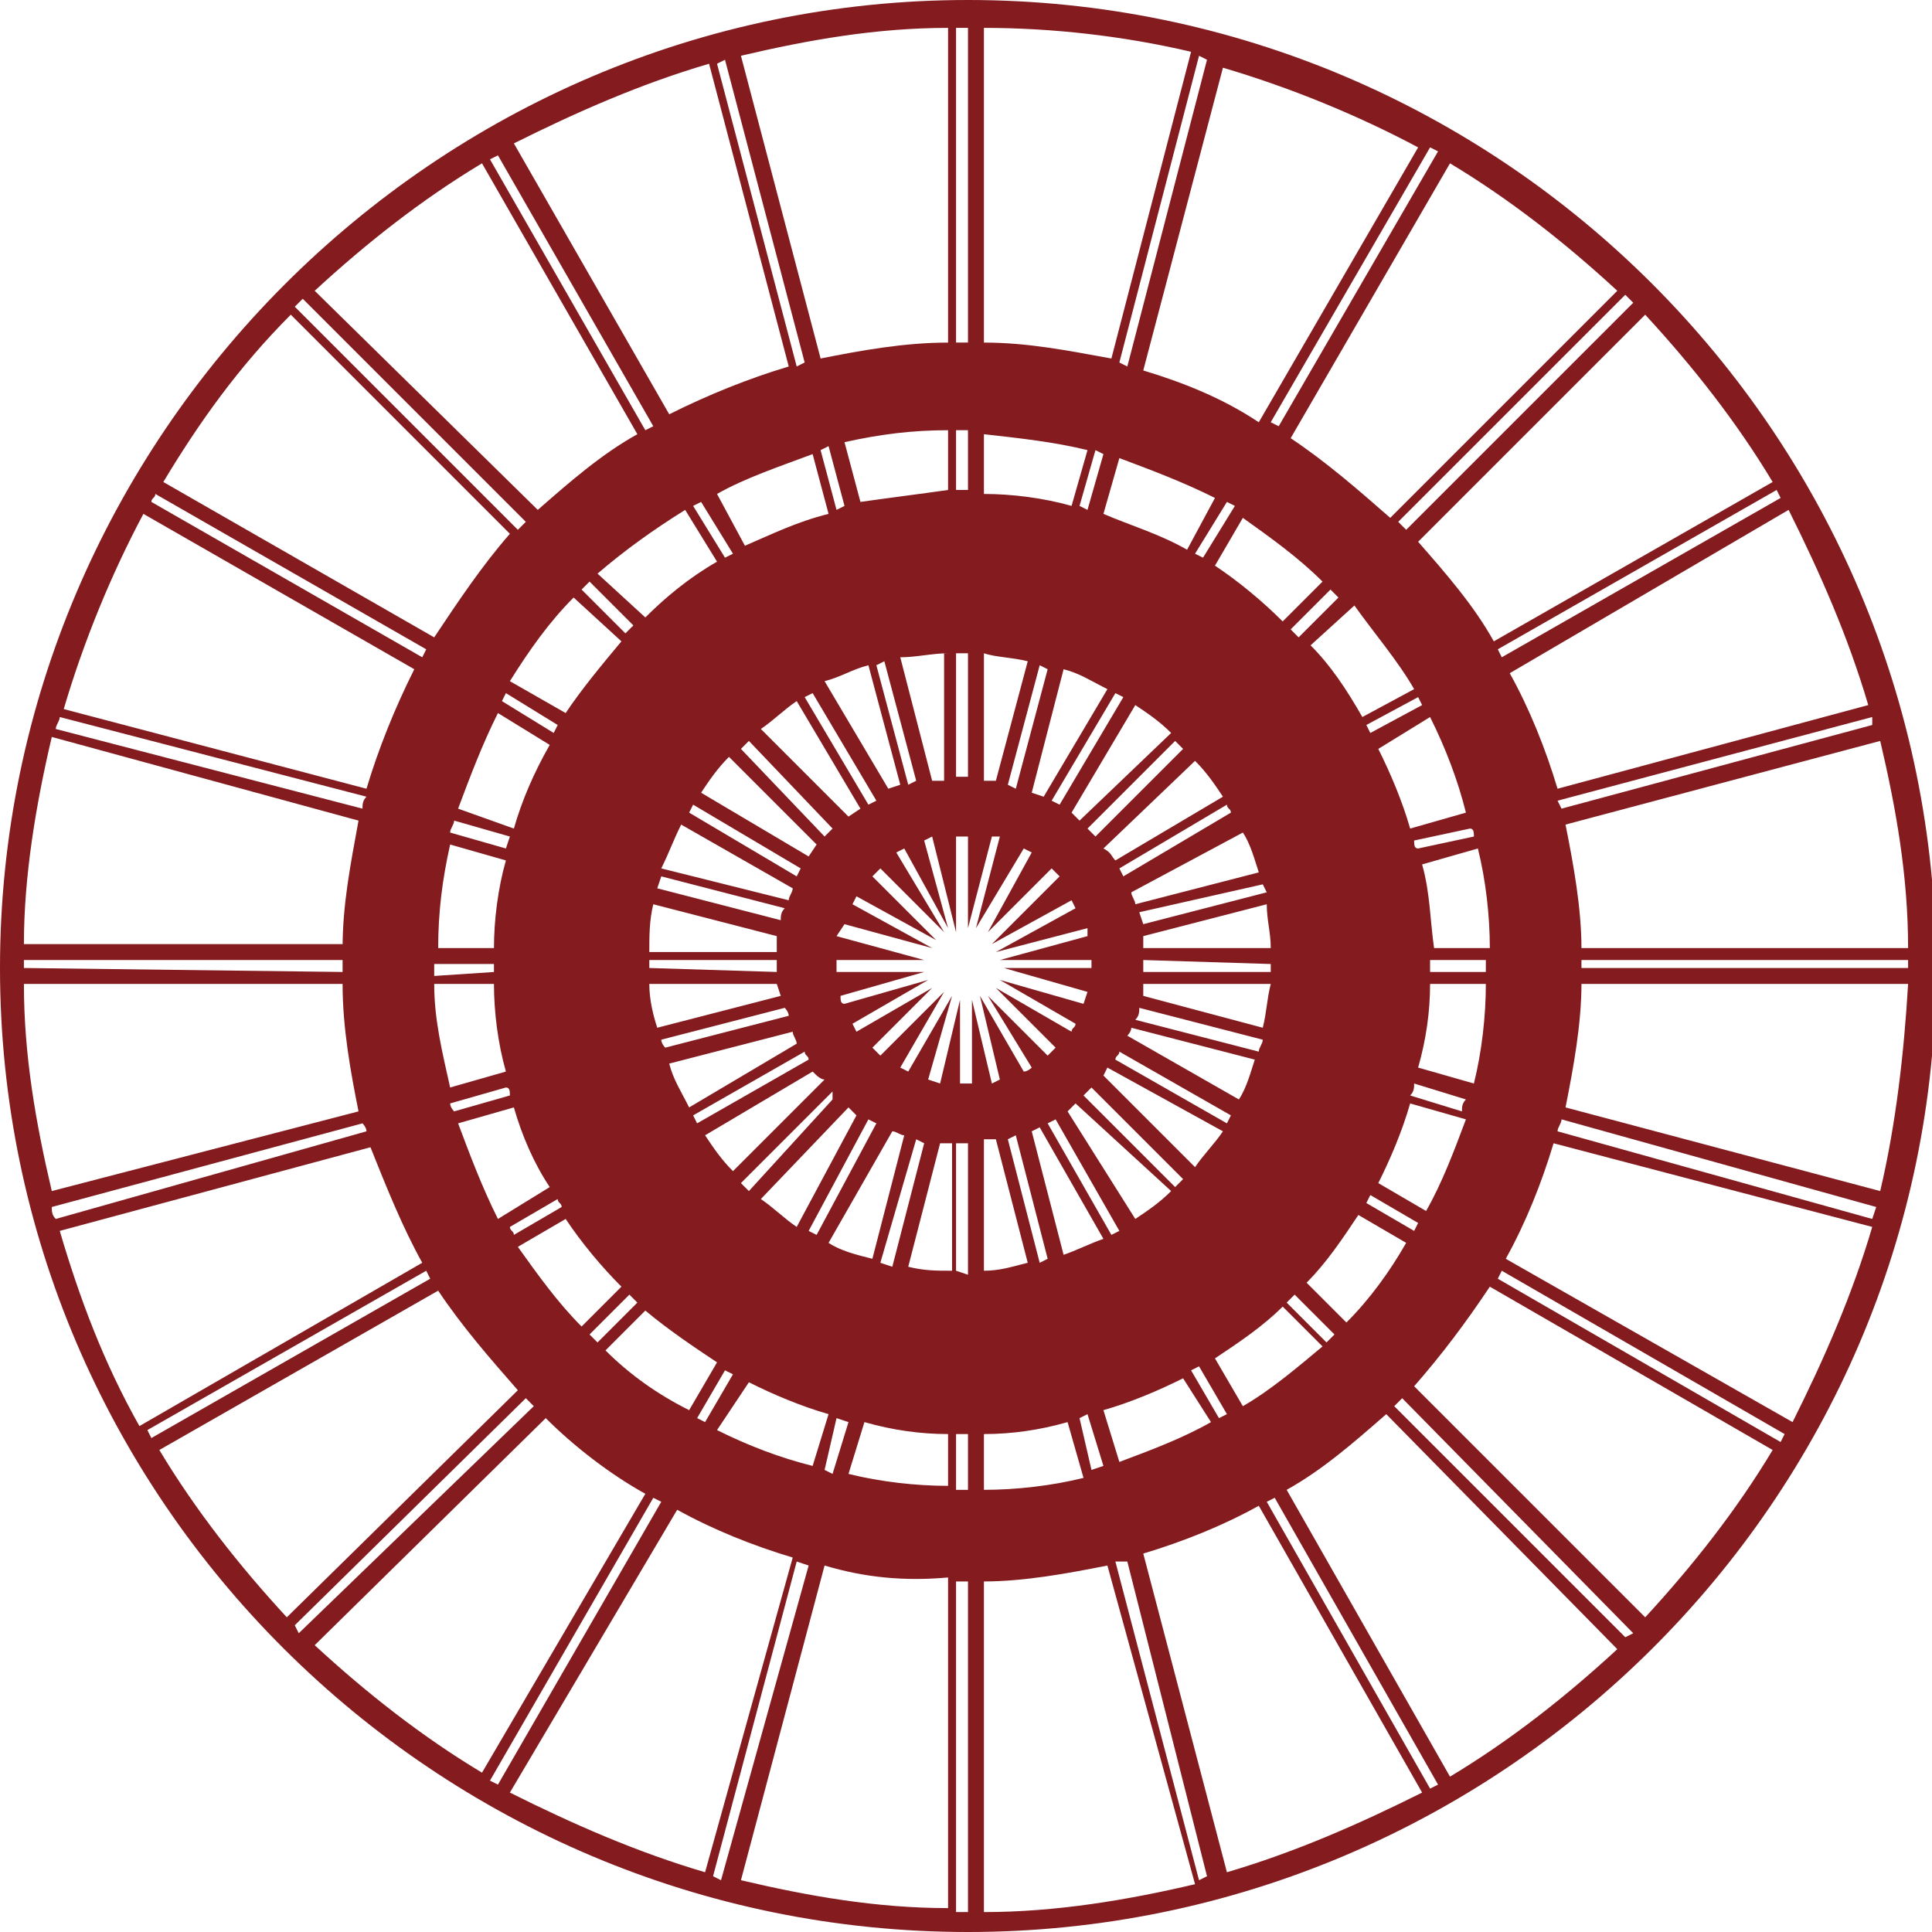 <?xml version="1.0" encoding="utf-8"?>
<!-- Generator: Adobe Illustrator 24.0.2, SVG Export Plug-In . SVG Version: 6.00 Build 0)  -->
<svg version="1.1" id="레이어_1" xmlns="http://www.w3.org/2000/svg" xmlns:xlink="http://www.w3.org/1999/xlink" x="0px"
	 y="0px" viewBox="0 0 48.5 48.5" style="enable-background:new 0 0 48.5 48.5;" xml:space="preserve">
<style type="text/css">
	.st0{fill-rule:evenodd;clip-rule:evenodd;fill:#831B1F;}
</style>
<title>자산 4</title>
<g id="레이어_2_1_">
	<g id="Vector_Graphics">
		<path class="st0" d="M24.3,48.5C10.9,48.5,0,37.6,0,24.3S10.9,0,24.3,0s24.3,10.9,24.3,24.3S37.6,48.5,24.3,48.5L24.3,48.5z
			 M47.9,24.3v-0.2h-8.2l0,0c0,0.1,0,0.2,0,0.2L47.9,24.3L47.9,24.3z M7.4,7.7l5.6,5.6l0.2-0.2L7.6,7.5L7.4,7.7z M0.6,24.3L0.6,24.3
			l8,0.1v-0.3h-8L0.6,24.3z M24.1,36H24v1.4h0.3V36H24.1z M24.3,32v-3.3H24v3.2L24.3,32L24.3,32z M22,16.7l0.8,3l0.2-0.1l-0.8-3
			L22,16.7z M23.8,12.3v-1.5c-0.9,0-1.7,0.1-2.6,0.3l0.4,1.5C22.3,12.5,23.1,12.4,23.8,12.3L23.8,12.3z M21.8,16.7
			c-0.4,0.1-0.7,0.3-1.1,0.4l1.6,2.7l0.3-0.1L21.8,16.7z M20.8,35.5c-0.7-0.2-1.4-0.5-2-0.8L18,35.9c0.8,0.4,1.6,0.7,2.4,0.9
			L20.8,35.5z M20.7,36.9l0.2,0.1l0.4-1.3L21,35.6L20.7,36.9z M20,26.2c0-0.1-0.1-0.2-0.1-0.3l-3.1,0.8c0.1,0.4,0.3,0.7,0.5,1.1
			L20,26.2z M17.4,28l0.1,0.2l2.8-1.6c0-0.1-0.1-0.1-0.1-0.2L17.4,28z M19.8,25.5c0-0.1-0.1-0.2-0.1-0.2l-3.1,0.8
			c0,0.1,0.1,0.2,0.1,0.2L19.8,25.5z M19.6,25l-0.1-0.3h-3.2c0,0.4,0.1,0.8,0.2,1.1L19.6,25z M19.5,24.4c0-0.1,0-0.2,0-0.3h-3.2l0,0
			c0,0.1,0,0.2,0,0.2L19.5,24.4z M19.5,23.8v-0.3l-3.1-0.8c-0.1,0.4-0.1,0.8-0.1,1.2H19.5z M19.6,23.1c0-0.1,0-0.2,0.1-0.3l-3.1-0.8
			l-0.1,0.3L19.6,23.1z M19.8,22.6c0-0.1,0.1-0.2,0.1-0.3l-2.8-1.6c-0.2,0.4-0.3,0.7-0.5,1.1L19.8,22.6z M20,22l0.1-0.2l-2.7-1.6
			l-0.1,0.2L20,22z M20.3,21.5l0.2-0.3L18.3,19c-0.3,0.3-0.5,0.6-0.7,0.9L20.3,21.5z M20.4,26.9l-2.7,1.6c0.2,0.3,0.4,0.6,0.7,0.9
			l2.3-2.3C20.6,27.1,20.5,27,20.4,26.9L20.4,26.9z M18.4,34.5l-0.2-0.1l-0.7,1.2l0.2,0.1L18.4,34.5z M18,34.2
			c-0.6-0.4-1.2-0.8-1.8-1.3l-1,1c0.6,0.6,1.3,1.1,2.1,1.5L18,34.2z M16,32.7l-0.2-0.2l-1,1l0.2,0.2L16,32.7z M15.6,32.3
			c-0.5-0.5-1-1.1-1.4-1.7L13,31.3c0.5,0.7,1,1.4,1.6,2L15.6,32.3z M14.1,30.3c0-0.1-0.1-0.1-0.1-0.2l-1.2,0.7
			c0,0.1,0.1,0.1,0.1,0.2L14.1,30.3z M13.8,29.8c-0.4-0.6-0.7-1.3-0.9-2l-1.4,0.4c0.3,0.8,0.6,1.6,1,2.4L13.8,29.8z M12.8,27.5
			c0-0.1,0-0.2-0.1-0.2l-1.4,0.4c0,0.1,0.1,0.2,0.1,0.2L12.8,27.5z M12.7,26.9c-0.2-0.7-0.3-1.5-0.3-2.2h-1.5c0,0.9,0.2,1.7,0.4,2.6
			L12.7,26.9z M12.4,24.4c0-0.1,0-0.2,0-0.2l0,0h-1.5v0.3L12.4,24.4z M12.4,23.8c0-0.7,0.1-1.5,0.3-2.2l-1.4-0.4
			c-0.2,0.9-0.3,1.7-0.3,2.6H12.4z M12.7,21.3l0.1-0.3l-1.4-0.4c0,0.1-0.1,0.2-0.1,0.3L12.7,21.3z M12.9,20.8
			c0.2-0.7,0.5-1.4,0.9-2.1l-1.3-0.8c-0.4,0.8-0.7,1.6-1,2.4L12.9,20.8z M13.9,18.4l0.1-0.2l-1.3-0.8l-0.1,0.2L13.9,18.4z
			 M14.2,17.9c0.4-0.6,0.9-1.2,1.4-1.8L14.4,15c-0.6,0.6-1.1,1.3-1.6,2.1L14.2,17.9z M15.7,15.9l0.2-0.2l-1.1-1.1l-0.2,0.2
			L15.7,15.9z M16.2,15.5c0.5-0.5,1.1-1,1.8-1.4l-0.8-1.3c-0.8,0.5-1.5,1-2.2,1.6L16.2,15.5z M18.2,14l0.2-0.1l-0.8-1.3l-0.2,0.1
			L18.2,14z M18.7,13.7c0.7-0.3,1.3-0.6,2.1-0.8l-0.4-1.5c-0.8,0.3-1.7,0.6-2.4,1L18.7,13.7z M21,12.8l0.2-0.1l-0.4-1.5l-0.2,0.1
			L21,12.8z M20.4,17.4l-0.2,0.1l1.6,2.7l0.2-0.1L20.4,17.4z M20,17.6c-0.3,0.2-0.6,0.5-0.9,0.7l2.2,2.2l0.3-0.2L20,17.6z
			 M18.8,18.6l-0.2,0.2l2.1,2.2l0.2-0.2L18.8,18.6z M20.9,27.4l-2.3,2.3l0.2,0.2l2.1-2.3L20.9,27.4z M19.1,30.1
			c0.3,0.2,0.6,0.5,0.9,0.7l1.5-2.8l-0.2-0.2L19.1,30.1z M20.3,30.9l0.2,0.1l1.5-2.8l-0.2-0.1L20.3,30.9z M20.8,31.2
			c0.3,0.2,0.7,0.3,1.1,0.4l0.8-3.1c-0.1,0-0.2-0.1-0.3-0.1L20.8,31.2z M22.1,31.7l0.3,0.1l0.8-3.1L23,28.6L22.1,31.7z M22.8,31.8
			c0.4,0.1,0.7,0.1,1.1,0.1v-3.2h-0.3L22.8,31.8z M21.7,35.7l-0.4,1.3c0.8,0.2,1.7,0.3,2.5,0.3V36C23.1,36,22.4,35.9,21.7,35.7
			L21.7,35.7z M20.7,39.3l-2.1,7.9c1.7,0.4,3.4,0.7,5.2,0.7v-8.3C22.7,39.7,21.7,39.6,20.7,39.3L20.7,39.3z M20.3,39.3L20,39.2
			l-2.1,7.9l0.2,0.1L20.3,39.3z M19.9,39.1c-1-0.3-2-0.7-2.9-1.2L12.8,45c1.6,0.8,3.2,1.5,4.9,2L19.9,39.1z M16.6,37.7l-0.2-0.1
			l-4.1,7.1l0.2,0.1L16.6,37.7z M16.2,37.5c-0.9-0.5-1.8-1.2-2.5-1.9l-5.8,5.7c1.3,1.2,2.7,2.3,4.2,3.2L16.2,37.5z M13.4,35.3
			l-0.2-0.2l-5.8,5.7L7.5,41L13.4,35.3z M13,34.9c-0.7-0.8-1.4-1.6-2-2.5l-7,4c0.9,1.5,2,2.9,3.2,4.2L13,34.9z M10.8,32.1l-0.1-0.2
			l-7,4l0.1,0.2L10.8,32.1z M10.6,31.7c-0.5-0.9-0.9-1.9-1.3-2.9l-7.8,2.1c0.5,1.7,1.1,3.3,2,4.9L10.6,31.7z M9.2,28.4
			c0-0.1-0.1-0.2-0.1-0.2l-7.8,2.1c0,0.1,0,0.2,0.1,0.3L9.2,28.4z M9,27.9c-0.2-1-0.4-2.1-0.4-3.2h-8c0,1.8,0.3,3.5,0.7,5.2L9,27.9z
			 M8.6,23.8c0-1.1,0.2-2.1,0.4-3.2l-7.7-2.1c-0.4,1.7-0.7,3.5-0.7,5.2H8.6z M9.1,20.3c0-0.1,0-0.2,0.1-0.3L1.5,18
			c0,0.1-0.1,0.2-0.1,0.3L9.1,20.3z M9.2,19.8c0.3-1,0.7-2,1.2-3l-6.8-3.9c-0.8,1.5-1.5,3.2-2,4.9L9.2,19.8z M10.6,16.5l0.1-0.2
			l-6.8-3.9c0,0.1-0.1,0.1-0.1,0.2L10.6,16.5z M10.9,16c0.6-0.9,1.2-1.8,1.9-2.6L7.3,7.9C6,9.2,5,10.6,4.1,12.1L10.9,16z M13.5,12.8
			c0.8-0.7,1.6-1.4,2.5-1.9l-3.9-6.8c-1.5,0.9-2.9,2-4.2,3.2L13.5,12.8z M16.2,10.8l0.2-0.1l-3.9-6.8L12.3,4L16.2,10.8z M16.8,10.4
			c1-0.5,2-0.9,3-1.2l-2-7.6c-1.7,0.5-3.3,1.2-4.9,2L16.8,10.4z M20,9.2l0.2-0.1l-2-7.6L18,1.6L20,9.2z M20.6,9
			c1-0.2,2.1-0.4,3.2-0.4V0.7c-1.8,0-3.5,0.3-5.2,0.7L20.6,9z M23.8,16.4c-0.4,0-0.8,0.1-1.2,0.1l0.8,3.1h0.3V16.4z M23.4,21
			l-0.2,0.1l0.6,2.2l-1.1-2l-0.2,0.1l1.2,2l-1.6-1.6l-0.2,0.2l1.6,1.6l-2-1.1l-0.1,0.2l2,1.1l-2.2-0.6L21,23.5l2.2,0.6H21v0.3h2.2
			L21.1,25c0,0.1,0,0.2,0.1,0.2l2.1-0.6l-1.9,1.1l0.1,0.2l1.9-1.1l-1.5,1.5l0.2,0.2l1.6-1.6l-1.1,1.9l0.2,0.1l1.1-1.9l-0.6,2.1
			l0.3,0.1l0.5-2.1v2.1h0.3v-2.1l0.5,2.1l0.2-0.1l-0.5-2.1l1.1,1.9c0.1,0,0.2-0.1,0.2-0.1L24.8,25l1.5,1.5l0.2-0.2l-1.5-1.5l1.9,1.1
			c0-0.1,0.1-0.1,0.1-0.2l-1.9-1.1l2.1,0.6l0.1-0.3l-2.1-0.6h2.2c0-0.1,0-0.2,0-0.2l0,0h-2.3l2.2-0.6c0-0.1,0-0.2,0-0.2L25,23.9
			l2-1.1l-0.1-0.2l-2,1.1l1.7-1.7l-0.2-0.2l-1.6,1.6l1.1-2l-0.2-0.1l-1.2,2l0.6-2.3L24.9,21l-0.6,2.3V21H24v2.4L23.4,21z M41,41
			l-5.8-5.9L35,35.3l5.8,5.8L41,41z M39,28.7c-0.3,1-0.7,2-1.2,2.9l7.2,4.1c0.8-1.6,1.5-3.2,2-4.9L39,28.7z M47,30.6l0.1-0.3
			l-7.9-2.2c0,0.1-0.1,0.2-0.1,0.3L47,30.6z M37.7,31.9l-0.1,0.2l7.1,4.1l0.1-0.2L37.7,31.9z M37.4,32.3c-0.6,0.9-1.2,1.7-1.9,2.5
			l5.8,5.8c1.2-1.3,2.3-2.7,3.2-4.2L37.4,32.3z M25.8,16.6c-0.4-0.1-0.8-0.1-1.1-0.2v3.2l0.3,0L25.8,16.6z M25.3,19.7l0.2,0.1l0.8-3
			l-0.2-0.1L25.3,19.7z M26.9,12.7l0.4-1.4c-0.8-0.2-1.7-0.3-2.6-0.4v1.5C25.4,12.4,26.2,12.5,26.9,12.7z M27.1,12.7l0.2,0.1
			l0.4-1.4l-0.2-0.1L27.1,12.7z M26.7,16.8l-0.8,3.1l0.3,0.1l1.6-2.7C27.4,17.1,27.1,16.9,26.7,16.8z M26.8,35.7
			c-0.7,0.2-1.4,0.3-2.1,0.3v1.4c0.8,0,1.7-0.1,2.5-0.3L26.8,35.7z M27.4,36.9l0.3-0.1l-0.4-1.3l-0.2,0.1L27.4,36.9z M26.3,31.6
			l-0.8-3.1l-0.2,0.1l0.8,3.1L26.3,31.6z M26.7,31.5c0.3-0.1,0.7-0.3,1-0.4l-1.6-2.8l-0.2,0.1L26.7,31.5z M27.9,31l0.2-0.1l-1.6-2.8
			l-0.2,0.1L27.9,31z M35.5,27.2c0,0.1,0,0.2-0.1,0.3l1.3,0.4c0-0.1,0-0.2,0.1-0.3L35.5,27.2z M37,27.2c0.2-0.8,0.3-1.7,0.3-2.5
			h-1.4c0,0.7-0.1,1.4-0.3,2.1L37,27.2z M35.4,27.7c-0.2,0.7-0.5,1.4-0.8,2l1.2,0.7c0.4-0.7,0.7-1.5,1-2.3L35.4,27.7z M34.4,30
			l-0.1,0.2l1.2,0.7l0.1-0.2L34.4,30z M34.1,30.5c-0.4,0.6-0.8,1.2-1.3,1.7l1,1c0.6-0.6,1.1-1.3,1.5-2L34.1,30.5z M32.5,32.5
			l-0.2,0.2l1,1l0.2-0.2L32.5,32.5z M32.2,32.8c-0.5,0.5-1.1,0.9-1.7,1.3l0.7,1.2c0.7-0.4,1.4-1,2-1.5L32.2,32.8z M28.6,25.3
			c0,0.1,0,0.2-0.1,0.3l3.1,0.8c0-0.1,0.1-0.2,0.1-0.3L28.6,25.3z M31.7,25.8c0.1-0.4,0.1-0.7,0.2-1.1h-3.2c0,0.1,0,0.2,0,0.3
			L31.7,25.8z M28.4,25.8c0,0.1-0.1,0.2-0.1,0.2l2.8,1.6c0.2-0.3,0.3-0.7,0.4-1L28.4,25.8z M28.1,26.4c0,0.1-0.1,0.1-0.1,0.2
			l2.8,1.6l0.1-0.2L28.1,26.4z M27.8,26.8L27.7,27l2.3,2.3c0.2-0.3,0.5-0.6,0.7-0.9L27.8,26.8z M28,21.6l2.7-1.6
			c-0.2-0.3-0.4-0.6-0.7-0.9l-2.3,2.2C27.9,21.4,27.9,21.5,28,21.6z M28.1,21.8l0.1,0.2l2.7-1.6c0-0.1-0.1-0.1-0.1-0.2L28.1,21.8z
			 M28.4,22.4c0,0.1,0.1,0.2,0.1,0.3l3.1-0.8c-0.1-0.3-0.2-0.7-0.4-1L28.4,22.4z M28.6,22.9l0.1,0.3l3.1-0.8l-0.1-0.2L28.6,22.9z
			 M28.7,23.5c0,0.1,0,0.2,0,0.3h3.2c0-0.4-0.1-0.7-0.1-1.1L28.7,23.5z M28.7,24.1v0.3h3.2c0-0.1,0-0.2,0-0.2l0,0L28.7,24.1z
			 M30.1,34.3l-0.2,0.1l0.7,1.2l0.2-0.1L30.1,34.3z M29.7,34.6c-0.6,0.3-1.3,0.6-2,0.8l0.4,1.3c0.8-0.3,1.6-0.6,2.3-1L29.7,34.6z
			 M28.5,30.6c0.3-0.2,0.6-0.4,0.9-0.7L27,27.7c-0.1,0.1-0.1,0.1-0.2,0.2L28.5,30.6z M29.5,29.8l0.2-0.2l-2.3-2.3l-0.2,0.2
			L29.5,29.8z M27.5,21l2.2-2.2l-0.2-0.2l-2.2,2.2L27.5,21z M29.4,18.4c-0.3-0.3-0.6-0.5-0.9-0.7l-1.6,2.7l0.2,0.2L29.4,18.4z
			 M28.2,17.5L28,17.4l-1.6,2.7l0.2,0.1L28.2,17.5z M29.8,13.8l0.7-1.3c-0.8-0.4-1.6-0.7-2.4-1l-0.4,1.4
			C28.4,13.2,29.1,13.4,29.8,13.8L29.8,13.8z M30,13.9l0.2,0.1l0.8-1.3l-0.2-0.1L30,13.9z M30.5,14.2c0.6,0.4,1.2,0.9,1.7,1.4l1-1
			c-0.6-0.6-1.3-1.1-2-1.6L30.5,14.2z M32.4,15.8l0.2,0.2l1-1l-0.2-0.2L32.4,15.8z M32.9,16.2c0.5,0.5,0.9,1.1,1.3,1.8l1.3-0.7
			c-0.4-0.7-1-1.4-1.5-2.1L32.9,16.2z M34.3,18.2l0.1,0.2l1.3-0.7l-0.1-0.2L34.3,18.2z M34.6,18.8c0.3,0.6,0.6,1.3,0.8,2l1.4-0.4
			c-0.2-0.8-0.5-1.6-0.9-2.4L34.6,18.8z M35.5,21.1c0,0.1,0,0.2,0.1,0.2L37,21c0-0.1,0-0.2-0.1-0.2L35.5,21.1z M35.7,21.7
			c0.2,0.7,0.2,1.4,0.3,2.1h1.4c0-0.8-0.1-1.7-0.3-2.5L35.7,21.7z M35.9,24.1v0.3h1.4v-0.3H35.9z M34.8,35.5
			c-0.8,0.7-1.6,1.4-2.5,1.9l4.1,7.2c1.5-0.9,2.9-2,4.2-3.2L34.8,35.5z M32,37.6l-0.2,0.1l4.1,7.2l0.2-0.1L32,37.6z M31.6,37.8
			c-0.9,0.5-1.9,0.9-2.9,1.2l2.1,8c1.7-0.5,3.3-1.2,4.9-2L31.6,37.8z M28.3,39.2L28,39.2l2.1,8l0.2-0.1L28.3,39.2z M27.8,39.3
			c-1,0.2-2.1,0.4-3.1,0.4V48c1.8,0,3.6-0.3,5.3-0.7L27.8,39.3z M24.7,31.9c0.4,0,0.7-0.1,1.1-0.2L25,28.6h-0.3L24.7,31.9z
			 M24.3,19.5v-3.1H24v3.1H24.3L24.3,19.5z M24,12.3h0.3v-1.5H24V12.3z M24.7,8.6c1.1,0,2.1,0.2,3.2,0.4l2-7.7
			c-1.7-0.4-3.5-0.6-5.2-0.6V8.6z M28.1,9.1l0.2,0.1l2-7.7l-0.2-0.1L28.1,9.1z M28.7,9.3c1,0.3,2,0.7,2.9,1.3l4-6.9
			c-1.5-0.8-3.2-1.5-4.9-2L28.7,9.3z M31.9,10.6l0.2,0.1l4-6.9l-0.2-0.1L31.9,10.6z M32.4,11c0.9,0.6,1.7,1.3,2.5,2l5.7-5.7
			c-1.3-1.2-2.7-2.3-4.2-3.2L32.4,11z M35.1,13.1l0.2,0.2L41,7.6l-0.2-0.2L35.1,13.1z M35.6,13.6c0.7,0.8,1.4,1.6,1.9,2.5l7-4
			c-0.9-1.5-2-2.9-3.2-4.2L35.6,13.6z M37.6,16.3l0.1,0.2l7-4l-0.1-0.2L37.6,16.3z M37.9,16.9c0.5,0.9,0.9,1.9,1.2,2.9l7.8-2.1
			c-0.5-1.7-1.2-3.3-2-4.9L37.9,16.9z M39.1,20.1l0.1,0.2l7.8-2.1l0-0.2L39.1,20.1z M39.3,20.7c0.2,1,0.4,2.1,0.4,3.1h8.2
			c0-1.8-0.3-3.5-0.7-5.2L39.3,20.7z M39.7,24.7c0,1-0.2,2.1-0.4,3.1l7.9,2.1c0.4-1.7,0.6-3.5,0.7-5.2H39.7z M24.3,48v-8.3H24V48
			H24.3L24.3,48z M24,0.7v7.9h0.3V0.7L24,0.7L24,0.7z"/>
	</g>
</g>
</svg>
